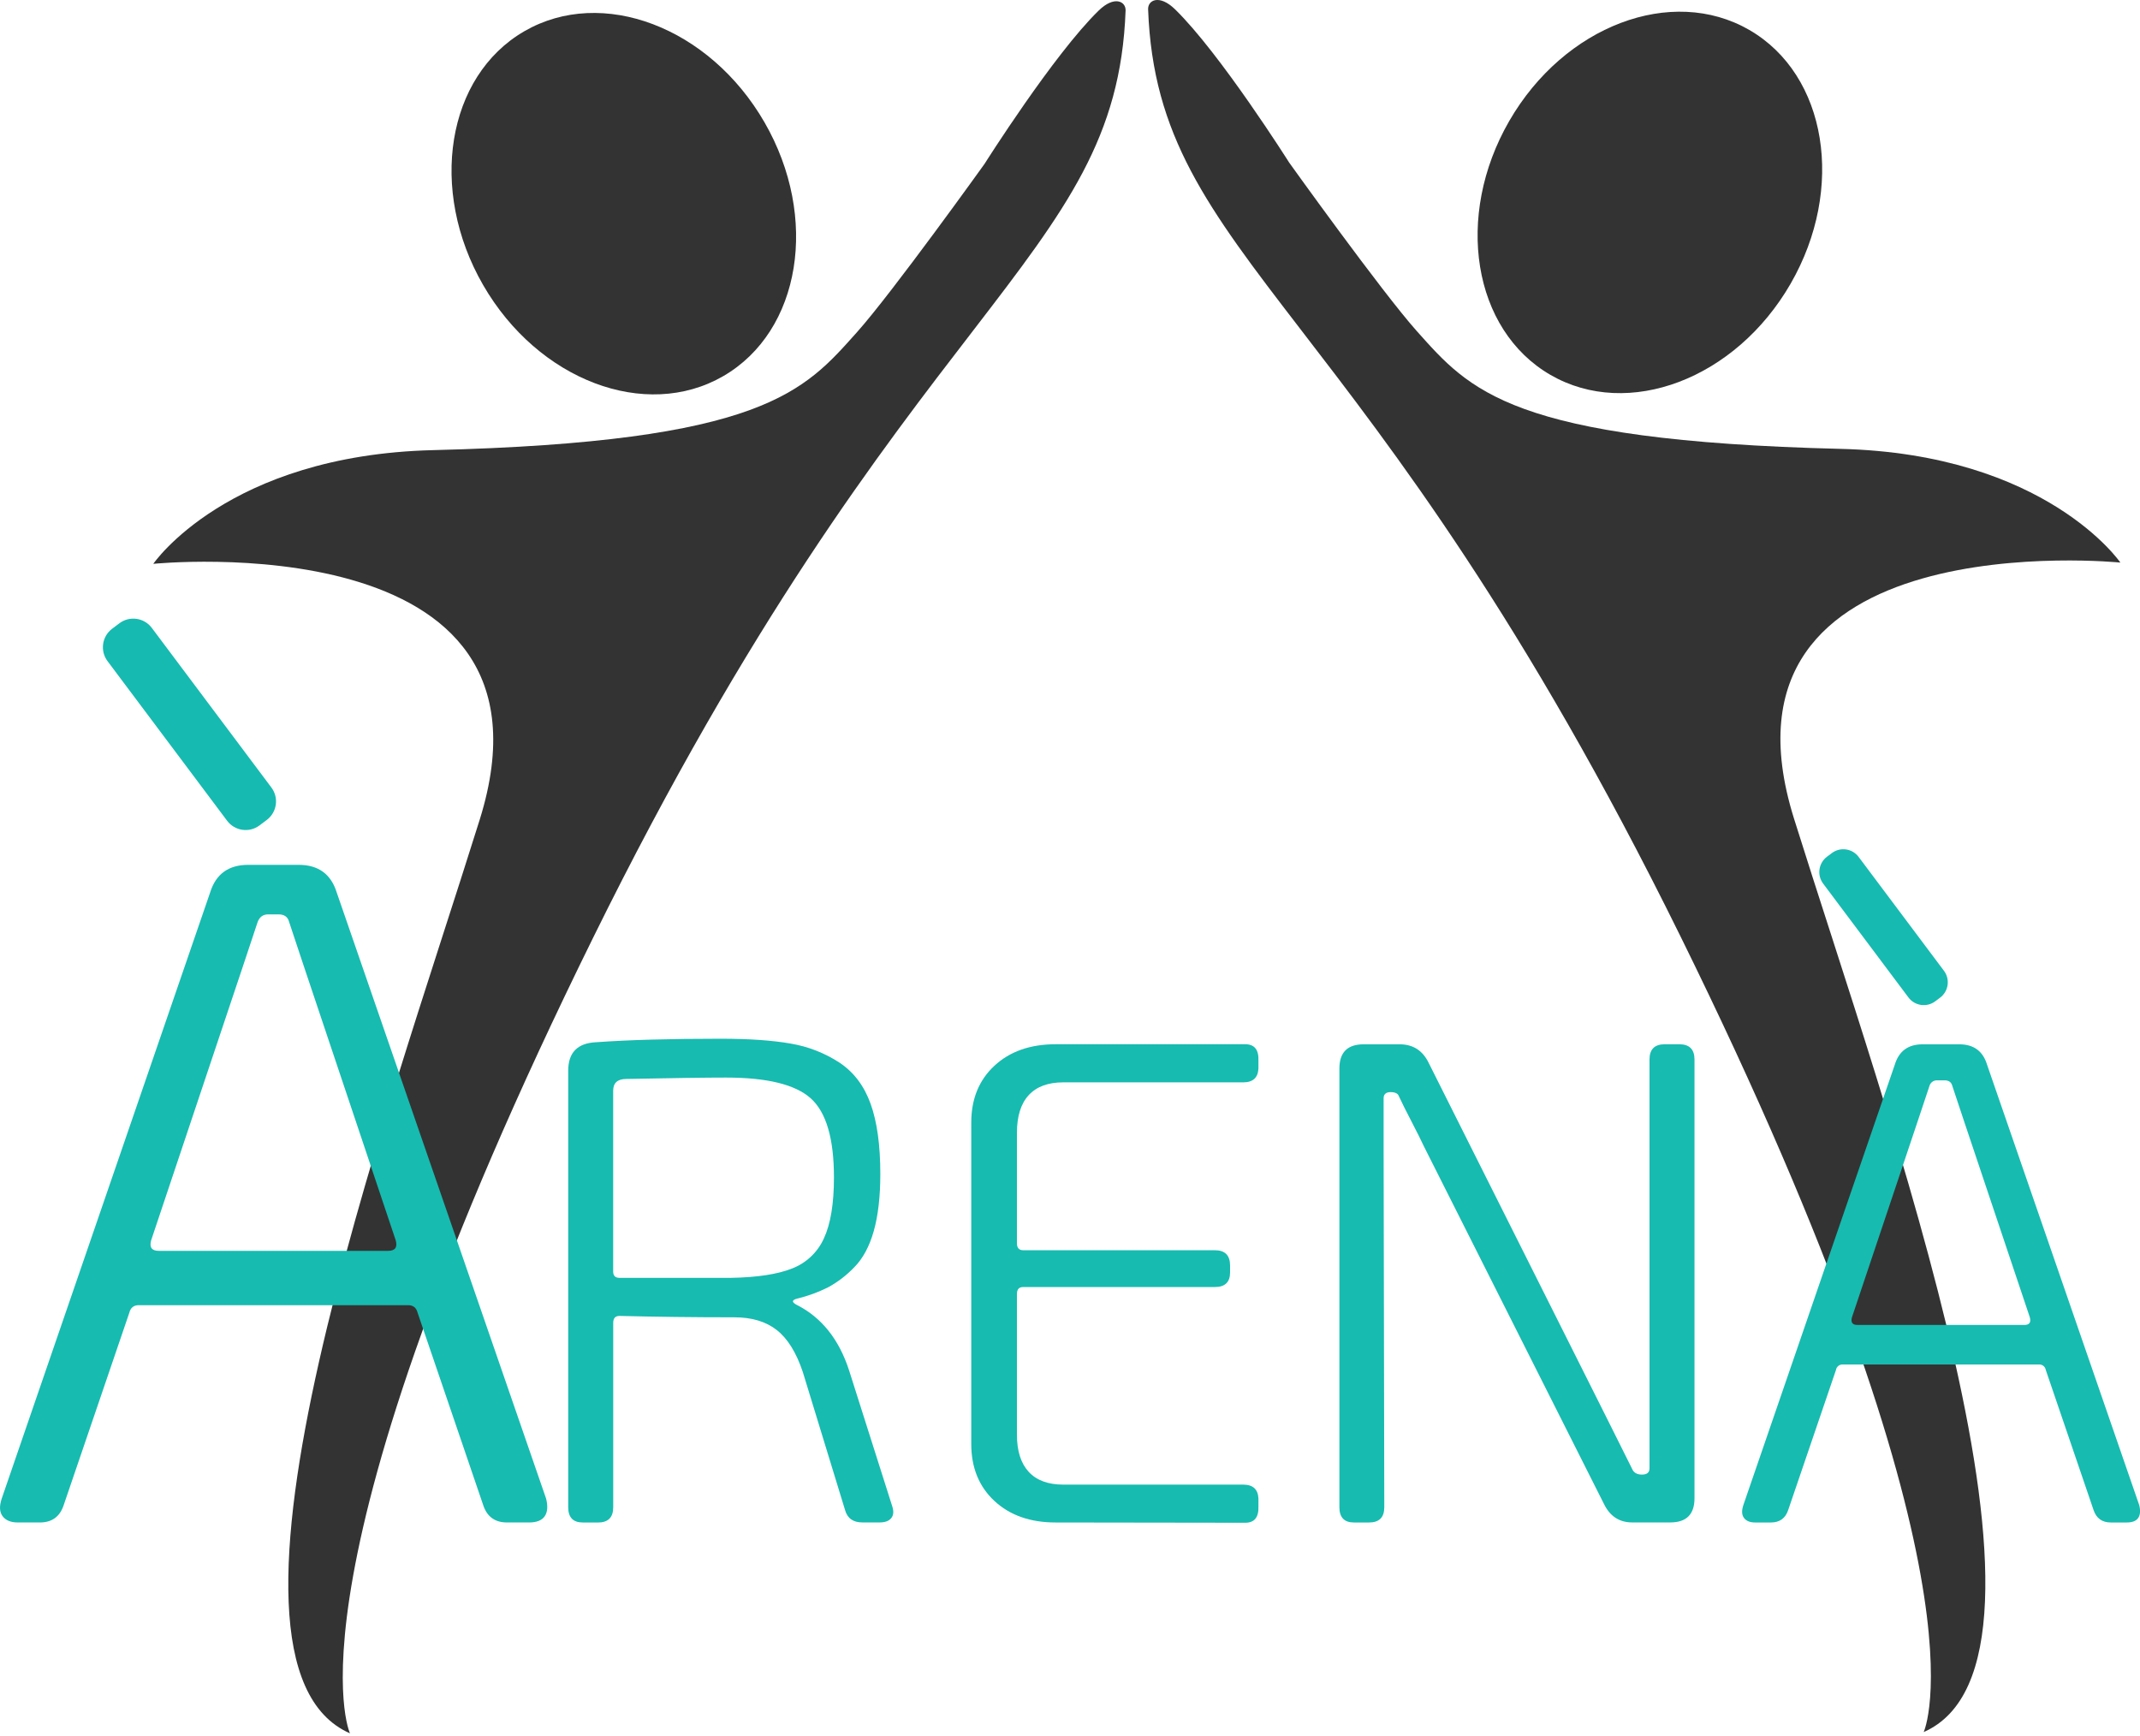 <svg width="159" height="129" viewBox="0 0 159 129" fill="none" xmlns="http://www.w3.org/2000/svg">
<g clip-path="url(#clip0_660_1212)">
<path d="M53.736 27.946C59.509 24.608 60.882 16.166 56.802 9.089C52.721 2.012 44.734 -1.019 38.961 2.319C33.188 5.657 31.816 14.099 35.896 21.176C39.976 28.252 47.963 31.284 53.736 27.946Z" fill="#333333"/>
<path d="M81.631 0.785C78.28 4.048 73.152 12.174 73.152 12.174C73.152 12.174 66.281 21.768 63.661 24.694C59.745 29.068 56.746 32.838 32.177 33.444C16.886 33.821 11.389 41.892 11.389 41.892C11.389 41.892 42.571 38.724 35.642 60.899C28.713 83.074 13.945 123.502 26.002 128.782C26.002 128.782 20.606 117.265 44.078 69.649C67.427 22.279 82.948 19.564 83.63 0.785C83.656 0.101 82.792 -0.349 81.631 0.785Z" fill="#333333"/>
<path d="M133.038 21.083C137.118 14.006 135.746 5.563 129.973 2.226C124.2 -1.112 116.212 1.919 112.132 8.996C108.052 16.072 109.424 24.515 115.197 27.853C120.97 31.19 128.958 28.159 133.038 21.083Z" fill="#333333"/>
<path d="M87.303 0.691C90.654 3.953 95.784 12.079 95.784 12.079C95.784 12.079 102.654 21.674 105.268 24.601C109.185 28.975 112.183 32.744 136.753 33.35C152.042 33.727 157.541 41.798 157.541 41.798C157.541 41.798 126.359 38.63 133.288 60.805C140.217 82.981 154.985 123.409 142.928 128.688C142.928 128.688 148.324 117.171 124.852 69.555C101.507 22.187 85.991 19.472 85.304 0.691C85.279 0.004 86.142 -0.441 87.303 0.691Z" fill="#333333"/>
<path d="M43.298 113.117C42.578 113.117 42.218 112.739 42.218 111.984V79.546C42.218 78.207 42.904 77.504 44.275 77.436C46.674 77.262 49.759 77.175 53.531 77.175C55.654 77.175 57.394 77.295 58.748 77.536C60.041 77.753 61.275 78.234 62.373 78.951C63.436 79.656 64.207 80.677 64.687 82.015C65.167 83.354 65.407 85.088 65.407 87.219C65.407 88.901 65.244 90.317 64.919 91.468C64.593 92.618 64.106 93.518 63.459 94.168C62.9 94.749 62.257 95.243 61.551 95.632C60.815 96.003 60.038 96.288 59.237 96.482C58.826 96.585 58.808 96.742 59.186 96.945C61.036 97.873 62.339 99.504 63.093 101.837L66.281 111.877C66.411 112.256 66.401 112.555 66.23 112.779C66.058 113.003 65.767 113.113 65.356 113.113H64.07C63.384 113.113 62.956 112.804 62.785 112.186L59.649 101.94C59.168 100.498 58.525 99.46 57.721 98.825C56.916 98.19 55.862 97.873 54.558 97.873C51.576 97.873 48.731 97.838 46.023 97.77C45.714 97.77 45.561 97.942 45.561 98.29V111.987C45.561 112.742 45.184 113.12 44.429 113.12L43.298 113.117ZM46.026 94.941H54.304C56.258 94.907 57.773 94.676 58.851 94.246C59.904 93.842 60.754 93.037 61.216 92.006C61.712 90.943 61.961 89.433 61.962 87.476C61.962 84.593 61.387 82.636 60.239 81.605C59.09 80.575 56.99 80.06 53.94 80.061C52.467 80.061 49.999 80.095 46.534 80.164C45.884 80.164 45.558 80.456 45.558 81.039V94.478C45.561 94.787 45.714 94.941 46.023 94.941H46.026Z" fill="#17BBB0"/>
<path d="M78.436 113.117C76.551 113.117 75.035 112.585 73.888 111.521C72.742 110.456 72.167 109.049 72.164 107.299V83.402C72.164 81.652 72.739 80.245 73.887 79.18C75.036 78.116 76.552 77.584 78.435 77.585H92.524C93.21 77.585 93.535 77.997 93.501 78.82V79.387C93.467 80.074 93.09 80.417 92.369 80.416H79.001C77.871 80.416 77.014 80.734 76.43 81.369C75.846 82.004 75.555 82.942 75.557 84.183V92.369C75.557 92.713 75.71 92.889 76.019 92.889H90.262C91.015 92.889 91.392 93.267 91.393 94.023V94.543C91.393 95.265 91.015 95.624 90.262 95.624H76.019C75.71 95.624 75.557 95.797 75.557 96.145V106.598C75.557 107.8 75.848 108.718 76.43 109.352C77.012 109.986 77.869 110.303 79.001 110.304H92.369C93.091 110.304 93.468 110.648 93.501 111.335V111.901C93.534 112.724 93.209 113.136 92.524 113.137L78.436 113.117Z" fill="#17BBB0"/>
<path d="M100.596 113.117C99.876 113.117 99.516 112.739 99.516 111.984V79.392C99.516 78.19 100.116 77.589 101.316 77.59H103.996C104.99 77.59 105.709 78.053 106.155 78.98L119.267 105.131L121.323 109.25C121.461 109.456 121.683 109.559 121.992 109.559C122.369 109.559 122.557 109.404 122.557 109.096V78.718C122.557 77.964 122.934 77.586 123.689 77.586H124.769C125.522 77.586 125.899 77.964 125.9 78.718V111.311C125.9 112.513 125.3 113.113 124.099 113.113H121.272C120.312 113.113 119.609 112.65 119.164 111.722L105.789 85.159C105.616 84.781 105.316 84.181 104.89 83.357C104.46 82.533 104.144 81.898 103.938 81.452C103.869 81.245 103.663 81.142 103.32 81.142C102.977 81.142 102.801 81.297 102.801 81.605V85.416L102.851 111.984C102.851 112.739 102.475 113.117 101.721 113.117H100.596Z" fill="#17BBB0"/>
<path d="M130.402 113.117C130.024 113.117 129.749 113.006 129.58 112.783C129.41 112.56 129.393 112.242 129.528 111.829L140.788 79.083C141.096 78.088 141.781 77.59 142.845 77.59H145.573C146.636 77.59 147.322 78.088 147.63 79.083L158.943 111.829C159.045 112.242 159.019 112.56 158.865 112.783C158.71 113.005 158.428 113.117 158.016 113.117H156.834C156.184 113.117 155.755 112.808 155.549 112.19L152.001 101.789C151.982 101.667 151.918 101.557 151.821 101.481C151.725 101.405 151.604 101.368 151.481 101.378H136.93C136.807 101.368 136.685 101.405 136.589 101.481C136.492 101.557 136.428 101.667 136.41 101.789L132.862 112.19C132.656 112.808 132.228 113.117 131.577 113.117H130.402ZM138.012 98.442H150.403C150.78 98.442 150.917 98.254 150.815 97.876L145.877 83.151L145.055 80.679C144.985 80.404 144.795 80.267 144.489 80.267H143.923C143.797 80.262 143.672 80.3 143.569 80.375C143.467 80.45 143.393 80.557 143.358 80.679L142.534 83.151L137.597 97.876C137.497 98.254 137.634 98.442 138.012 98.442V98.442Z" fill="#17BBB0"/>
<path d="M8.873 46.307L8.333 46.712C7.574 47.283 7.42 48.362 7.99 49.122L16.875 60.981C17.445 61.742 18.522 61.896 19.282 61.325L19.821 60.92C20.58 60.349 20.734 59.27 20.164 58.51L11.279 46.651C10.709 45.891 9.632 45.737 8.873 46.307Z" fill="#17BAB0"/>
<path d="M136.103 63.383L135.742 63.654C135.113 64.126 134.986 65.019 135.457 65.649L141.796 74.109C142.267 74.738 143.159 74.866 143.788 74.393L144.149 74.122C144.778 73.65 144.905 72.757 144.434 72.127L138.095 63.667C137.624 63.038 136.732 62.91 136.103 63.383Z" fill="#17BAB0"/>
<path d="M1.329 113.116C0.809 113.116 0.432 112.963 0.198 112.657C-0.037 112.35 -0.061 111.914 0.126 111.346L15.613 66.309C16.037 64.94 16.98 64.256 18.442 64.256H22.19C23.65 64.256 24.593 64.94 25.018 66.309L40.576 111.346C40.718 111.913 40.682 112.35 40.469 112.657C40.256 112.964 39.866 113.117 39.3 113.116H37.676C36.779 113.116 36.19 112.691 35.907 111.842L31.029 97.537C30.934 97.161 30.699 96.971 30.322 96.971H10.313C9.935 96.971 9.7 97.161 9.607 97.537L4.727 111.842C4.443 112.691 3.854 113.116 2.958 113.116H1.329ZM11.795 92.935H28.837C29.357 92.935 29.545 92.675 29.402 92.154L22.613 71.902L21.482 68.502C21.387 68.125 21.127 67.936 20.702 67.936H19.923C19.545 67.936 19.286 68.125 19.143 68.502L18.012 71.902L11.229 92.156C11.088 92.676 11.275 92.935 11.795 92.935Z" fill="#17BBB0"/>
</g>
<defs>
<clipPath id="clip0_660_1212">
<rect width="159" height="128.781" fill="white"/>
</clipPath>
</defs>
</svg>
